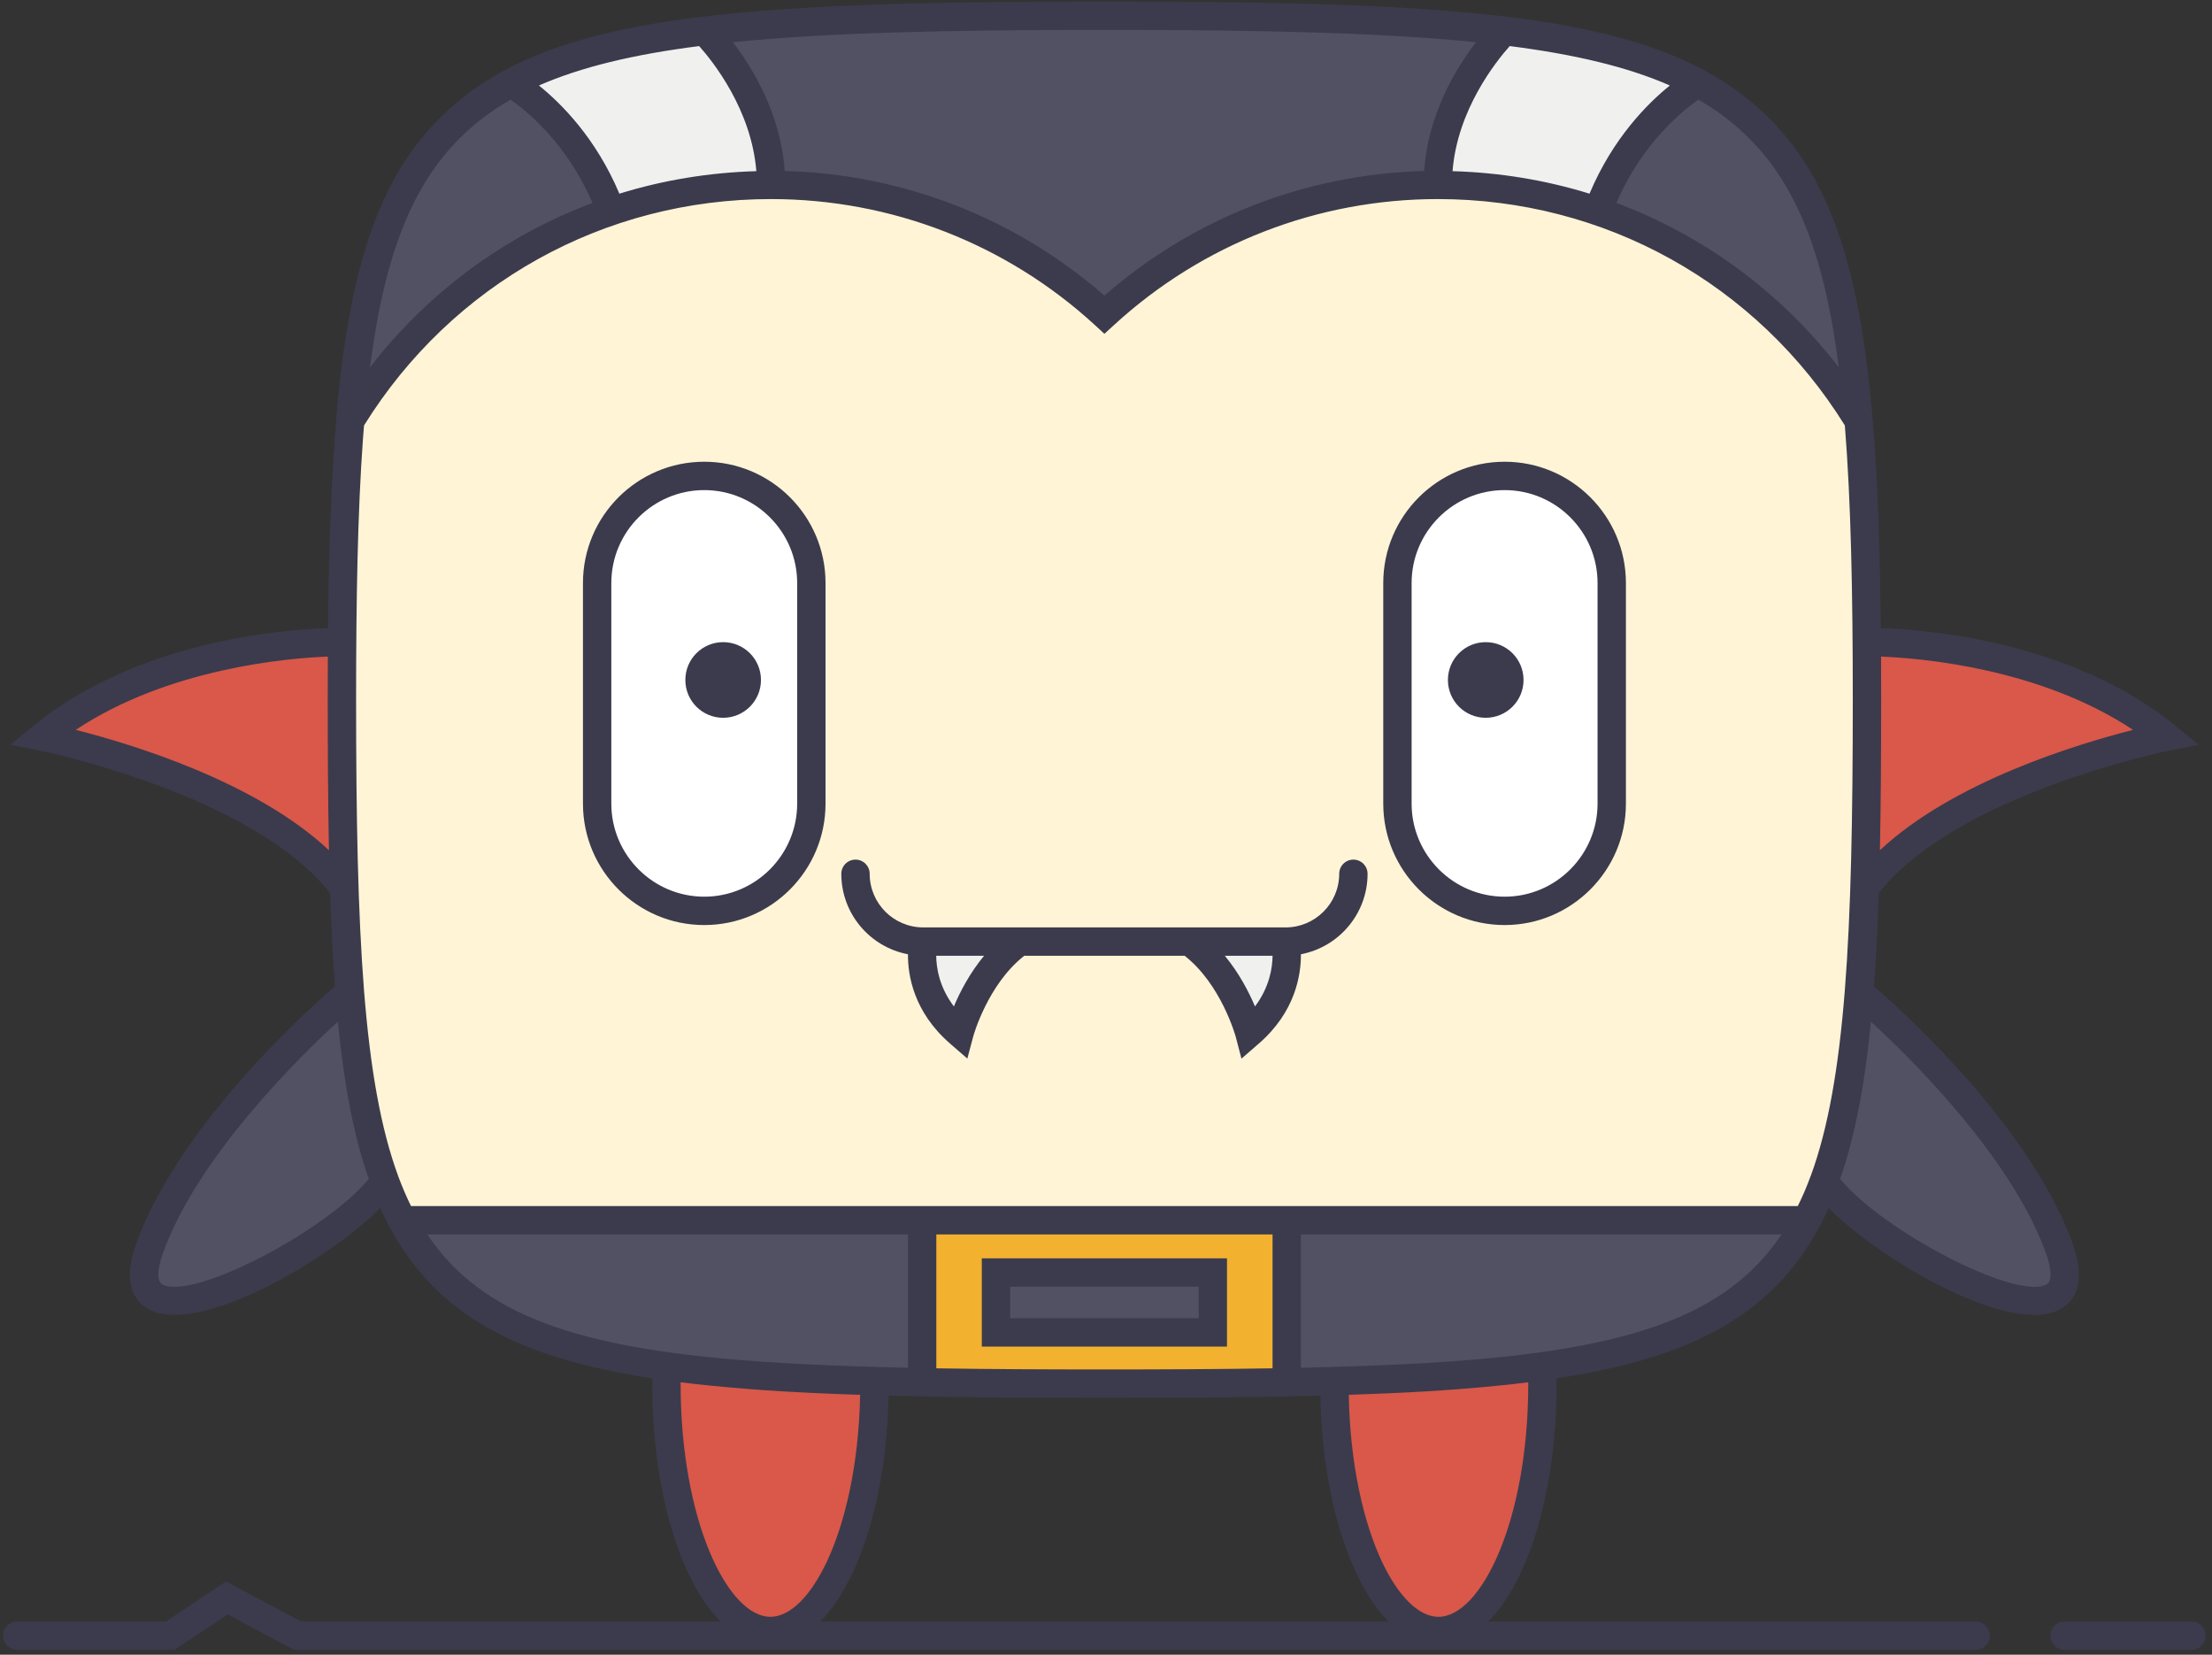 <?xml version="1.0" encoding="UTF-8" standalone="no"?>
<svg width="234px" height="175px" viewBox="0 0 234 175" version="1.1" xmlns="http://www.w3.org/2000/svg" xmlns:xlink="http://www.w3.org/1999/xlink">
    <rect x="0" y="0" width="234" height="175" fill="#333333" stroke="none"/>
    <!-- Generator: Sketch 39.1 (31720) - http://www.bohemiancoding.com/sketch -->
    <title>Slice 1</title>
    <desc>Created with Sketch.</desc>
    <defs></defs>
    <g id="Page-1" stroke="none" stroke-width="1" fill="none" fill-rule="evenodd">
        <path d="M157.17,75.413 C155.24,75.413 153.67,73.842 153.67,71.913 C153.67,69.983 155.24,68.413 157.17,68.413 C159.1,68.413 160.67,69.983 160.67,71.913 C160.67,73.842 159.1,75.413 157.17,75.413 L157.17,75.413 Z M159.17,51.333 C153.469,51.333 148.83,55.967 148.83,61.663 L148.83,84.993 C148.83,90.694 153.469,95.333 159.17,95.333 C164.866,95.333 169.5,90.694 169.5,84.993 L169.5,61.663 C169.5,55.967 164.866,51.333 159.17,51.333 L159.17,51.333 Z M76.5,75.413 C74.57,75.413 73,73.842 73,71.913 C73,69.983 74.57,68.413 76.5,68.413 C78.43,68.413 80,69.983 80,71.913 C80,73.842 78.43,75.413 76.5,75.413 L76.5,75.413 Z M74.5,51.333 C68.804,51.333 64.17,55.967 64.17,61.663 L64.17,84.993 C64.17,90.694 68.804,95.333 74.5,95.333 C80.196,95.333 84.83,90.694 84.83,84.993 L84.83,61.663 C84.83,55.967 80.196,51.333 74.5,51.333 L74.5,51.333 Z" id="Fill-1" fill="#FFFFFF"></path>
        <path d="M104.36,141.913 L129.3,141.913 L129.3,133.583 L104.36,133.583 L104.36,141.913 Z M98.55,145.204 L99.042,145.212 C103.962,145.294 109.614,145.333 116.83,145.333 C124.053,145.333 129.708,145.294 134.628,145.212 L135.12,145.204 L135.12,130.053 L98.55,130.053 L98.55,145.204 L98.55,145.204 Z" id="Fill-2" fill="#F3B130"></path>
        <path d="M34.458,90.287 C26.695,83.008 13.29,79.043 7.887,77.677 L6.793,77.4 L7.733,76.776 C17.831,70.071 30.897,69.085 34.661,68.943 L35.184,68.923 L35.18,69.446 C35.17,70.935 35.17,72.443 35.17,73.993 C35.17,80.605 35.21,85.515 35.3,89.912 L35.324,91.099 L34.458,90.287 L34.458,90.287 Z M198.37,89.912 C198.46,85.537 198.5,80.627 198.5,73.993 C198.5,72.443 198.5,70.935 198.49,69.446 L198.487,68.923 L199.009,68.943 C202.771,69.085 215.83,70.072 225.926,76.776 L226.867,77.4 L225.773,77.677 C220.371,79.046 206.969,83.014 199.212,90.287 L198.346,91.1 L198.37,89.912 L198.37,89.912 Z M81.5,171.493 C76.671,171.493 71.5,161.383 71.5,146.333 L71.5,145.624 L72.064,145.696 C73.148,145.836 74.273,145.956 75.427,146.065 C79.864,146.515 84.959,146.825 91.006,147.013 L91.499,147.028 L91.49,147.522 C91.358,154.453 90.081,160.815 87.892,165.437 C86.067,169.285 83.738,171.493 81.5,171.493 L81.5,171.493 Z M152.17,171.493 C149.904,171.493 147.631,169.342 145.769,165.438 C143.586,160.829 142.312,154.466 142.18,147.522 L142.171,147.028 L142.665,147.013 C148.72,146.825 153.818,146.515 158.25,146.065 C159.397,145.956 160.511,145.836 161.597,145.696 L162.16,145.624 L162.16,146.192 C162.167,146.245 162.17,146.289 162.17,146.333 C162.17,161.383 156.999,171.493 152.17,171.493 L152.17,171.493 Z" id="Fill-3" fill="#D95849"></path>
        <path d="M74.5,49.333 C67.701,49.333 62.17,54.864 62.17,61.663 L62.17,84.993 C62.17,91.797 67.701,97.333 74.5,97.333 C81.299,97.333 86.83,91.797 86.83,84.993 L86.83,61.663 C86.83,54.864 81.299,49.333 74.5,49.333 L74.5,49.333 Z M159.17,49.333 C152.366,49.333 146.83,54.864 146.83,61.663 L146.83,84.993 C146.83,91.797 152.366,97.333 159.17,97.333 C165.969,97.333 171.5,91.797 171.5,84.993 L171.5,61.663 C171.5,54.864 165.969,49.333 159.17,49.333 L159.17,49.333 Z M125.492,100.583 L125.628,100.689 C129.335,103.593 130.916,108.517 131.195,109.474 L131.61,111.058 L132.822,110.005 C136.394,106.911 137.131,103.359 137.12,100.925 L137.118,100.509 L137.527,100.431 C141.376,99.7 144.17,96.328 144.17,92.413 C144.17,91.861 143.721,91.413 143.17,91.413 C142.619,91.413 142.17,91.861 142.17,92.413 C142.17,95.814 139.402,98.583 136,98.583 L97.67,98.583 C94.268,98.583 91.5,95.814 91.5,92.413 C91.5,91.861 91.051,91.413 90.5,91.413 C89.949,91.413 89.5,91.861 89.5,92.413 C89.5,96.33 92.294,99.702 96.143,100.431 L96.554,100.509 L96.55,100.927 C96.532,102.911 97.065,106.729 100.847,110.004 L102.054,111.051 L102.467,109.503 C102.465,109.5 104.027,103.834 108.042,100.689 L108.178,100.583 L125.492,100.583 L125.492,100.583 Z M43.169,128.053 L43.032,127.774 C42.555,126.81 42.09,125.728 41.652,124.558 L41.62,124.473 L41.62,124.461 C37.88,114.23 37.17,98.817 37.17,73.993 C37.17,61.884 37.393,53.394 37.892,46.466 L38.021,44.832 L38.085,44.729 C47.501,29.59 63.753,20.553 81.56,20.553 C94.409,20.553 106.696,25.33 116.158,34.004 L116.832,34.625 L117.513,34.003 C126.964,25.33 139.248,20.553 152.1,20.553 C169.913,20.553 186.169,29.59 195.585,44.729 L195.649,44.832 L195.659,44.953 C196.241,52.185 196.5,61.142 196.5,73.993 C196.5,98.281 195.767,114.339 192.019,124.545 L191.981,124.648 L191.971,124.658 C191.553,125.789 191.101,126.838 190.626,127.778 L190.488,128.053 L43.169,128.053 L43.169,128.053 Z" id="Fill-4" fill="#FFF4D6"></path>
        <path d="M65.059,20.676 C62.679,15.023 59.198,11.441 56.697,9.432 L56.053,8.916 L56.809,8.584 C61.199,6.661 66.788,5.285 73.896,4.376 L74.158,4.343 L74.332,4.54 C76.016,6.422 79.986,11.509 80.508,18.063 L80.55,18.587 L80.024,18.603 C75.119,18.74 70.289,19.533 65.667,20.96 L65.235,21.094 L65.059,20.676 L65.059,20.676 Z M168.002,20.96 C163.381,19.533 158.551,18.74 153.646,18.603 L153.121,18.587 L153.162,18.063 C153.673,11.521 157.651,6.426 159.337,4.54 L159.513,4.343 L159.773,4.376 C166.891,5.287 172.477,6.663 176.851,8.584 L177.605,8.916 L176.963,9.432 C174.469,11.436 170.995,15.014 168.611,20.676 L168.435,21.094 L168.002,20.96 L168.002,20.96 Z M132.299,106.636 C131.726,105.274 130.72,103.259 129.185,101.401 L128.508,100.583 L135.125,100.583 L135.12,101.086 C135.108,102.494 134.759,104.618 133.159,106.743 L132.636,107.438 L132.299,106.636 L132.299,106.636 Z M100.512,106.744 C98.902,104.619 98.551,102.494 98.54,101.086 L98.536,100.583 L105.162,100.583 L104.485,101.401 C102.918,103.298 101.927,105.293 101.372,106.634 L101.038,107.439 L100.512,106.744 L100.512,106.744 Z" id="Fill-5" fill="#F0F1EF"></path>
        <path d="M195.016,38.789 C193.393,26.073 190.173,18.422 184.252,13.209 C182.972,12.07 181.511,11.027 179.909,10.109 L179.634,9.951 L179.375,10.132 C177.636,11.343 173.295,14.853 170.531,21.265 L170.323,21.747 L170.815,21.931 C180.02,25.372 188.081,31.329 194.124,39.158 L195.249,40.615 L195.016,38.789 L195.016,38.789 Z M116.83,2.663 C98.271,2.663 86.5,3.052 77.47,3.965 L76.573,4.056 L77.125,4.768 C78.959,7.141 82.098,12.029 82.511,18.116 L82.542,18.57 L82.997,18.583 C95.337,18.909 107.236,23.545 116.501,31.639 L116.83,31.926 L117.159,31.64 C126.435,23.545 138.337,18.908 150.673,18.583 L151.129,18.57 L151.159,18.116 C151.56,12.06 154.7,7.153 156.536,4.768 L157.084,4.055 L156.19,3.965 C147.16,3.052 135.389,2.663 116.83,2.663 L116.83,2.663 Z M63.14,21.265 L63.347,21.747 L62.855,21.931 C53.654,25.37 45.59,31.327 39.536,39.158 L38.41,40.615 L38.644,38.789 C40.279,26.062 43.499,18.412 49.41,13.207 C50.705,12.064 52.169,11.021 53.761,10.109 L54.035,9.952 L54.294,10.131 C56.028,11.329 60.361,14.812 63.14,21.265 L63.14,21.265 Z" id="Fill-6" fill="#515163"></path>
        <path d="M106.36,139.913 L127.3,139.913 L127.3,135.583 L106.36,135.583 L106.36,139.913 Z M137.12,145.163 L137.631,145.152 C146.112,144.968 152.6,144.634 158.049,144.1 C162.212,143.691 165.799,143.158 169.015,142.471 C176.123,140.947 181.203,138.664 185.002,135.287 C186.491,133.964 187.758,132.506 188.876,130.83 L189.394,130.053 L137.12,130.053 L137.12,145.163 L137.12,145.163 Z M44.794,130.83 C45.926,132.528 47.194,133.986 48.668,135.287 C52.481,138.667 57.561,140.95 64.655,142.471 C67.875,143.159 71.465,143.692 75.631,144.1 C81.07,144.634 87.555,144.968 96.039,145.152 L96.55,145.163 L96.55,130.053 L44.276,130.053 L44.794,130.83 L44.794,130.83 Z M216.891,132.333 C213.125,121.835 201.676,110.813 198.257,107.684 L197.519,107.008 L197.422,108.004 C196.768,114.742 195.71,120.143 194.188,124.519 L194.096,124.784 L194.274,125 C198.376,129.984 210.315,136.594 215.216,136.595 L215.217,136.595 C215.819,136.595 216.318,136.495 216.702,136.295 C217.836,135.703 217.43,133.813 216.891,132.333 L216.891,132.333 Z M39.481,124.518 L39.575,124.783 L39.395,125.001 C35.284,129.985 23.346,136.595 18.454,136.595 C17.852,136.595 17.352,136.495 16.97,136.296 C15.834,135.703 16.24,133.813 16.78,132.331 C20.55,121.823 31.987,110.809 35.403,107.684 L36.14,107.009 L36.238,108.004 C36.907,114.792 37.968,120.194 39.481,124.518 L39.481,124.518 Z" id="Fill-7" fill="#515163"></path>
        <path d="M168.91,141.982 C175.81,140.502 180.89,138.272 184.67,134.913 C186.1,133.643 187.36,132.203 188.46,130.553 L137.62,130.553 L137.62,144.652 C145.44,144.482 152.18,144.172 158,143.603 C162.07,143.203 165.68,142.672 168.91,141.982 L168.91,141.982 Z M161.67,146.333 C161.67,146.283 161.66,146.232 161.66,146.192 C160.57,146.333 159.45,146.453 158.3,146.563 C153.67,147.033 148.49,147.333 142.68,147.513 C142.82,154.893 144.25,161.063 146.22,165.223 C147.97,168.893 150.12,170.993 152.17,170.993 C156.66,170.993 161.67,160.862 161.67,146.333 L161.67,146.333 Z M146.89,171.493 C145.6,170.192 144.43,168.422 143.43,166.272 C141.22,161.553 139.82,155.002 139.68,147.603 C132.91,147.783 125.33,147.833 116.83,147.833 C108.34,147.833 100.76,147.783 93.99,147.603 C93.85,155.002 92.44,161.553 90.23,166.272 C89.23,168.422 88.06,170.192 86.77,171.493 L146.89,171.493 L146.89,171.493 Z M87.44,165.223 C89.41,161.063 90.85,154.893 90.99,147.513 C85.18,147.333 80.01,147.033 75.38,146.563 C74.22,146.453 73.09,146.333 72,146.192 L72,146.333 C72,160.862 77.01,170.993 81.5,170.993 C83.54,170.993 85.7,168.893 87.44,165.223 L87.44,165.223 Z M75.68,143.603 C81.49,144.172 88.23,144.482 96.05,144.652 L96.05,130.553 L45.21,130.553 C46.31,132.203 47.56,133.643 49,134.913 C52.79,138.272 57.86,140.502 64.76,141.982 C67.99,142.672 71.6,143.203 75.68,143.603 L75.68,143.603 Z M99.05,130.553 L99.05,144.712 C104.47,144.803 110.38,144.833 116.83,144.833 C123.29,144.833 129.2,144.803 134.62,144.712 L134.62,130.553 L99.05,130.553 L99.05,130.553 Z M43.48,127.553 L190.18,127.553 C190.68,126.563 191.13,125.502 191.54,124.382 C191.54,124.382 191.54,124.382 191.55,124.373 C195.24,114.323 196,98.823 196,73.993 C196,62.482 195.8,52.942 195.16,44.993 C185.83,29.993 169.76,21.053 152.1,21.053 C139.38,21.053 127.21,25.783 117.85,34.373 L116.83,35.303 L115.82,34.373 C106.45,25.783 94.29,21.053 81.56,21.053 C63.91,21.053 47.84,29.993 38.51,44.993 C38.47,45.493 38.43,45.993 38.39,46.502 C37.84,54.143 37.67,63.203 37.67,73.993 C37.67,98.823 38.42,114.323 42.12,124.373 L42.12,124.382 C42.54,125.502 42.99,126.563 43.48,127.553 L43.48,127.553 Z M39.01,124.683 C37.41,120.112 36.39,114.643 35.74,108.053 C31.85,111.612 20.92,122.272 17.25,132.502 C16.94,133.353 16.32,135.393 17.2,135.853 C20.42,137.522 34.44,130.223 39.01,124.683 L39.01,124.683 Z M39.14,38.852 C45.31,30.873 53.45,24.913 62.68,21.462 C59.95,15.123 55.66,11.683 54.01,10.542 C52.44,11.442 51.02,12.453 49.74,13.583 C43.8,18.812 40.71,26.632 39.14,38.852 L39.14,38.852 Z M57.01,9.042 C59.35,10.922 63.04,14.592 65.52,20.482 C70.15,19.053 75.01,18.243 80.01,18.103 C79.49,11.583 75.39,6.473 73.96,4.873 C66.99,5.763 61.46,7.092 57.01,9.042 L57.01,9.042 Z M77.52,4.462 C79.6,7.152 82.6,12.042 83.01,18.083 C95.5,18.413 107.42,23.042 116.83,31.263 C126.25,23.042 138.16,18.413 150.66,18.083 C151.06,12.042 154.07,7.152 156.14,4.462 C146.05,3.442 133.24,3.163 116.83,3.163 C100.43,3.163 87.61,3.442 77.52,4.462 L77.52,4.462 Z M159.71,4.873 C158.28,6.473 154.17,11.583 153.66,18.103 C158.66,18.243 163.52,19.053 168.15,20.482 C170.63,14.592 174.31,10.922 176.65,9.042 C172.21,7.092 166.67,5.763 159.71,4.873 L159.71,4.873 Z M170.99,21.462 C180.22,24.913 188.36,30.873 194.52,38.852 C192.96,26.632 189.86,18.812 183.92,13.583 C182.65,12.453 181.23,11.442 179.66,10.542 C178.01,11.692 173.71,15.152 170.99,21.462 L170.99,21.462 Z M197.92,108.053 C197.28,114.643 196.25,120.112 194.66,124.683 C199.22,130.223 213.25,137.522 216.47,135.853 C217.35,135.393 216.73,133.353 216.42,132.502 C212.75,122.272 201.81,111.612 197.92,108.053 L197.92,108.053 Z M34.8,89.922 C34.7,85.042 34.67,79.752 34.67,73.993 C34.67,72.442 34.67,70.933 34.68,69.442 C30.45,69.603 17.86,70.652 8.01,77.192 C14.06,78.723 27.1,82.703 34.8,89.922 L34.8,89.922 Z M198.87,89.922 C206.57,82.703 219.61,78.723 225.65,77.192 C215.8,70.652 203.21,69.603 198.99,69.442 C199,70.933 199,72.442 199,73.993 C199,79.752 198.97,85.042 198.87,89.922 L198.87,89.922 Z M169.53,144.893 C167.99,145.223 166.37,145.522 164.66,145.783 C164.66,145.962 164.67,146.143 164.67,146.333 C164.67,157.643 161.74,167.163 157.44,171.493 L209,171.493 C209.83,171.493 210.5,172.163 210.5,172.993 C210.5,173.823 209.83,174.493 209,174.493 L31.12,174.493 L24.09,170.743 L18.45,174.493 L1.83,174.493 C1,174.493 0.33,173.823 0.33,172.993 C0.33,172.163 1,171.493 1.83,171.493 L17.55,171.493 L23.91,167.252 L31.87,171.493 L76.23,171.493 C71.92,167.163 69,157.643 69,146.333 C69,146.143 69.01,145.962 69.01,145.783 C67.3,145.522 65.68,145.223 64.14,144.893 C56.7,143.303 51.19,140.873 47,137.163 C44.13,134.612 41.93,131.533 40.23,127.763 C35.34,132.643 24.68,139.063 18.47,139.063 C17.45,139.063 16.55,138.893 15.82,138.513 C14.31,137.732 12.85,135.873 14.42,131.493 C19.17,118.263 34.54,105.073 35.19,104.522 C35.27,104.462 35.35,104.402 35.43,104.362 C35.2,101.292 35.04,97.993 34.92,94.462 C26.71,83.982 4.43,79.433 4.21,79.382 L1.09,78.763 L3.55,76.752 C14.57,67.772 29.89,66.583 34.7,66.433 C34.78,58.833 34.98,52.163 35.42,46.283 C35.46,45.632 35.51,44.982 35.56,44.352 C35.57,44.312 35.57,44.272 35.57,44.232 C36.96,27.862 40.29,17.913 47.76,11.333 C58.66,1.712 77.05,0.163 116.83,0.163 C156.61,0.163 175,1.712 185.91,11.333 C193.38,17.913 196.7,27.862 198.09,44.232 C198.1,44.272 198.1,44.312 198.1,44.352 C198.11,44.482 198.12,44.612 198.13,44.743 C198.65,50.993 198.88,58.163 198.96,66.433 C203.78,66.583 219.1,67.772 230.12,76.752 L232.58,78.763 L229.46,79.382 C229.23,79.433 206.96,83.982 198.75,94.462 C198.63,97.993 198.47,101.292 198.24,104.362 C198.32,104.402 198.4,104.462 198.47,104.522 C199.12,105.073 214.5,118.263 219.25,131.493 C220.82,135.873 219.36,137.732 217.85,138.513 C217.12,138.893 216.22,139.063 215.2,139.063 C208.99,139.063 198.32,132.643 193.44,127.763 C191.74,131.533 189.53,134.612 186.66,137.163 C182.48,140.873 176.97,143.303 169.53,144.893 L169.53,144.893 Z M84.33,61.663 C84.33,56.243 79.92,51.833 74.5,51.833 C69.08,51.833 64.67,56.243 64.67,61.663 L64.67,84.993 C64.67,90.413 69.08,94.833 74.5,94.833 C79.92,94.833 84.33,90.413 84.33,84.993 L84.33,61.663 L84.33,61.663 Z M87.33,61.663 L87.33,84.993 C87.33,92.073 81.58,97.833 74.5,97.833 C67.42,97.833 61.67,92.073 61.67,84.993 L61.67,61.663 C61.67,54.583 67.42,48.833 74.5,48.833 C81.58,48.833 87.33,54.583 87.33,61.663 L87.33,61.663 Z M76.5,67.913 C74.29,67.913 72.5,69.703 72.5,71.913 C72.5,74.123 74.29,75.913 76.5,75.913 C78.71,75.913 80.5,74.123 80.5,71.913 C80.5,69.703 78.71,67.913 76.5,67.913 L76.5,67.913 Z M134.62,101.083 L129.57,101.083 C131.09,102.922 132.12,104.922 132.76,106.442 C134.31,104.382 134.61,102.323 134.62,101.083 L134.62,101.083 Z M104.1,101.083 L99.04,101.083 C99.05,102.333 99.35,104.382 100.91,106.442 C101.54,104.922 102.58,102.922 104.1,101.083 L104.1,101.083 Z M144.67,92.413 C144.67,96.643 141.62,100.163 137.62,100.922 C137.63,103.103 137.04,107.013 133.15,110.382 L131.33,111.962 L130.72,109.632 C130.7,109.573 129.2,104.123 125.32,101.083 L108.35,101.083 C104.47,104.123 102.96,109.573 102.95,109.632 L102.33,111.953 L100.52,110.382 C96.63,107.013 96.03,103.103 96.05,100.922 C92.04,100.163 89,96.643 89,92.413 C89,91.583 89.67,90.913 90.5,90.913 C91.33,90.913 92,91.583 92,92.413 C92,95.542 94.54,98.083 97.67,98.083 L136,98.083 C139.12,98.083 141.67,95.542 141.67,92.413 C141.67,91.583 142.34,90.913 143.17,90.913 C144,90.913 144.67,91.583 144.67,92.413 L144.67,92.413 Z M106.86,139.413 L126.8,139.413 L126.8,136.083 L106.86,136.083 L106.86,139.413 Z M103.86,142.413 L129.8,142.413 L129.8,133.083 L103.86,133.083 L103.86,142.413 Z M169,61.663 C169,56.243 164.59,51.833 159.17,51.833 C153.74,51.833 149.33,56.243 149.33,61.663 L149.33,84.993 C149.33,90.413 153.74,94.833 159.17,94.833 C164.59,94.833 169,90.413 169,84.993 L169,61.663 L169,61.663 Z M172,61.663 L172,84.993 C172,92.073 166.24,97.833 159.17,97.833 C152.09,97.833 146.33,92.073 146.33,84.993 L146.33,61.663 C146.33,54.583 152.09,48.833 159.17,48.833 C166.24,48.833 172,54.583 172,61.663 L172,61.663 Z M157.17,67.913 C154.96,67.913 153.17,69.703 153.17,71.913 C153.17,74.123 154.96,75.913 157.17,75.913 C159.38,75.913 161.17,74.123 161.17,71.913 C161.17,69.703 159.38,67.913 157.17,67.913 L157.17,67.913 Z M233.33,172.993 C233.33,173.823 232.66,174.493 231.83,174.493 L218.42,174.493 C217.59,174.493 216.92,173.823 216.92,172.993 C216.92,172.163 217.59,171.493 218.42,171.493 L231.83,171.493 C232.66,171.493 233.33,172.163 233.33,172.993 L233.33,172.993 Z" id="Fill-8" fill="#3B3B4D"></path>
    </g>
</svg>
